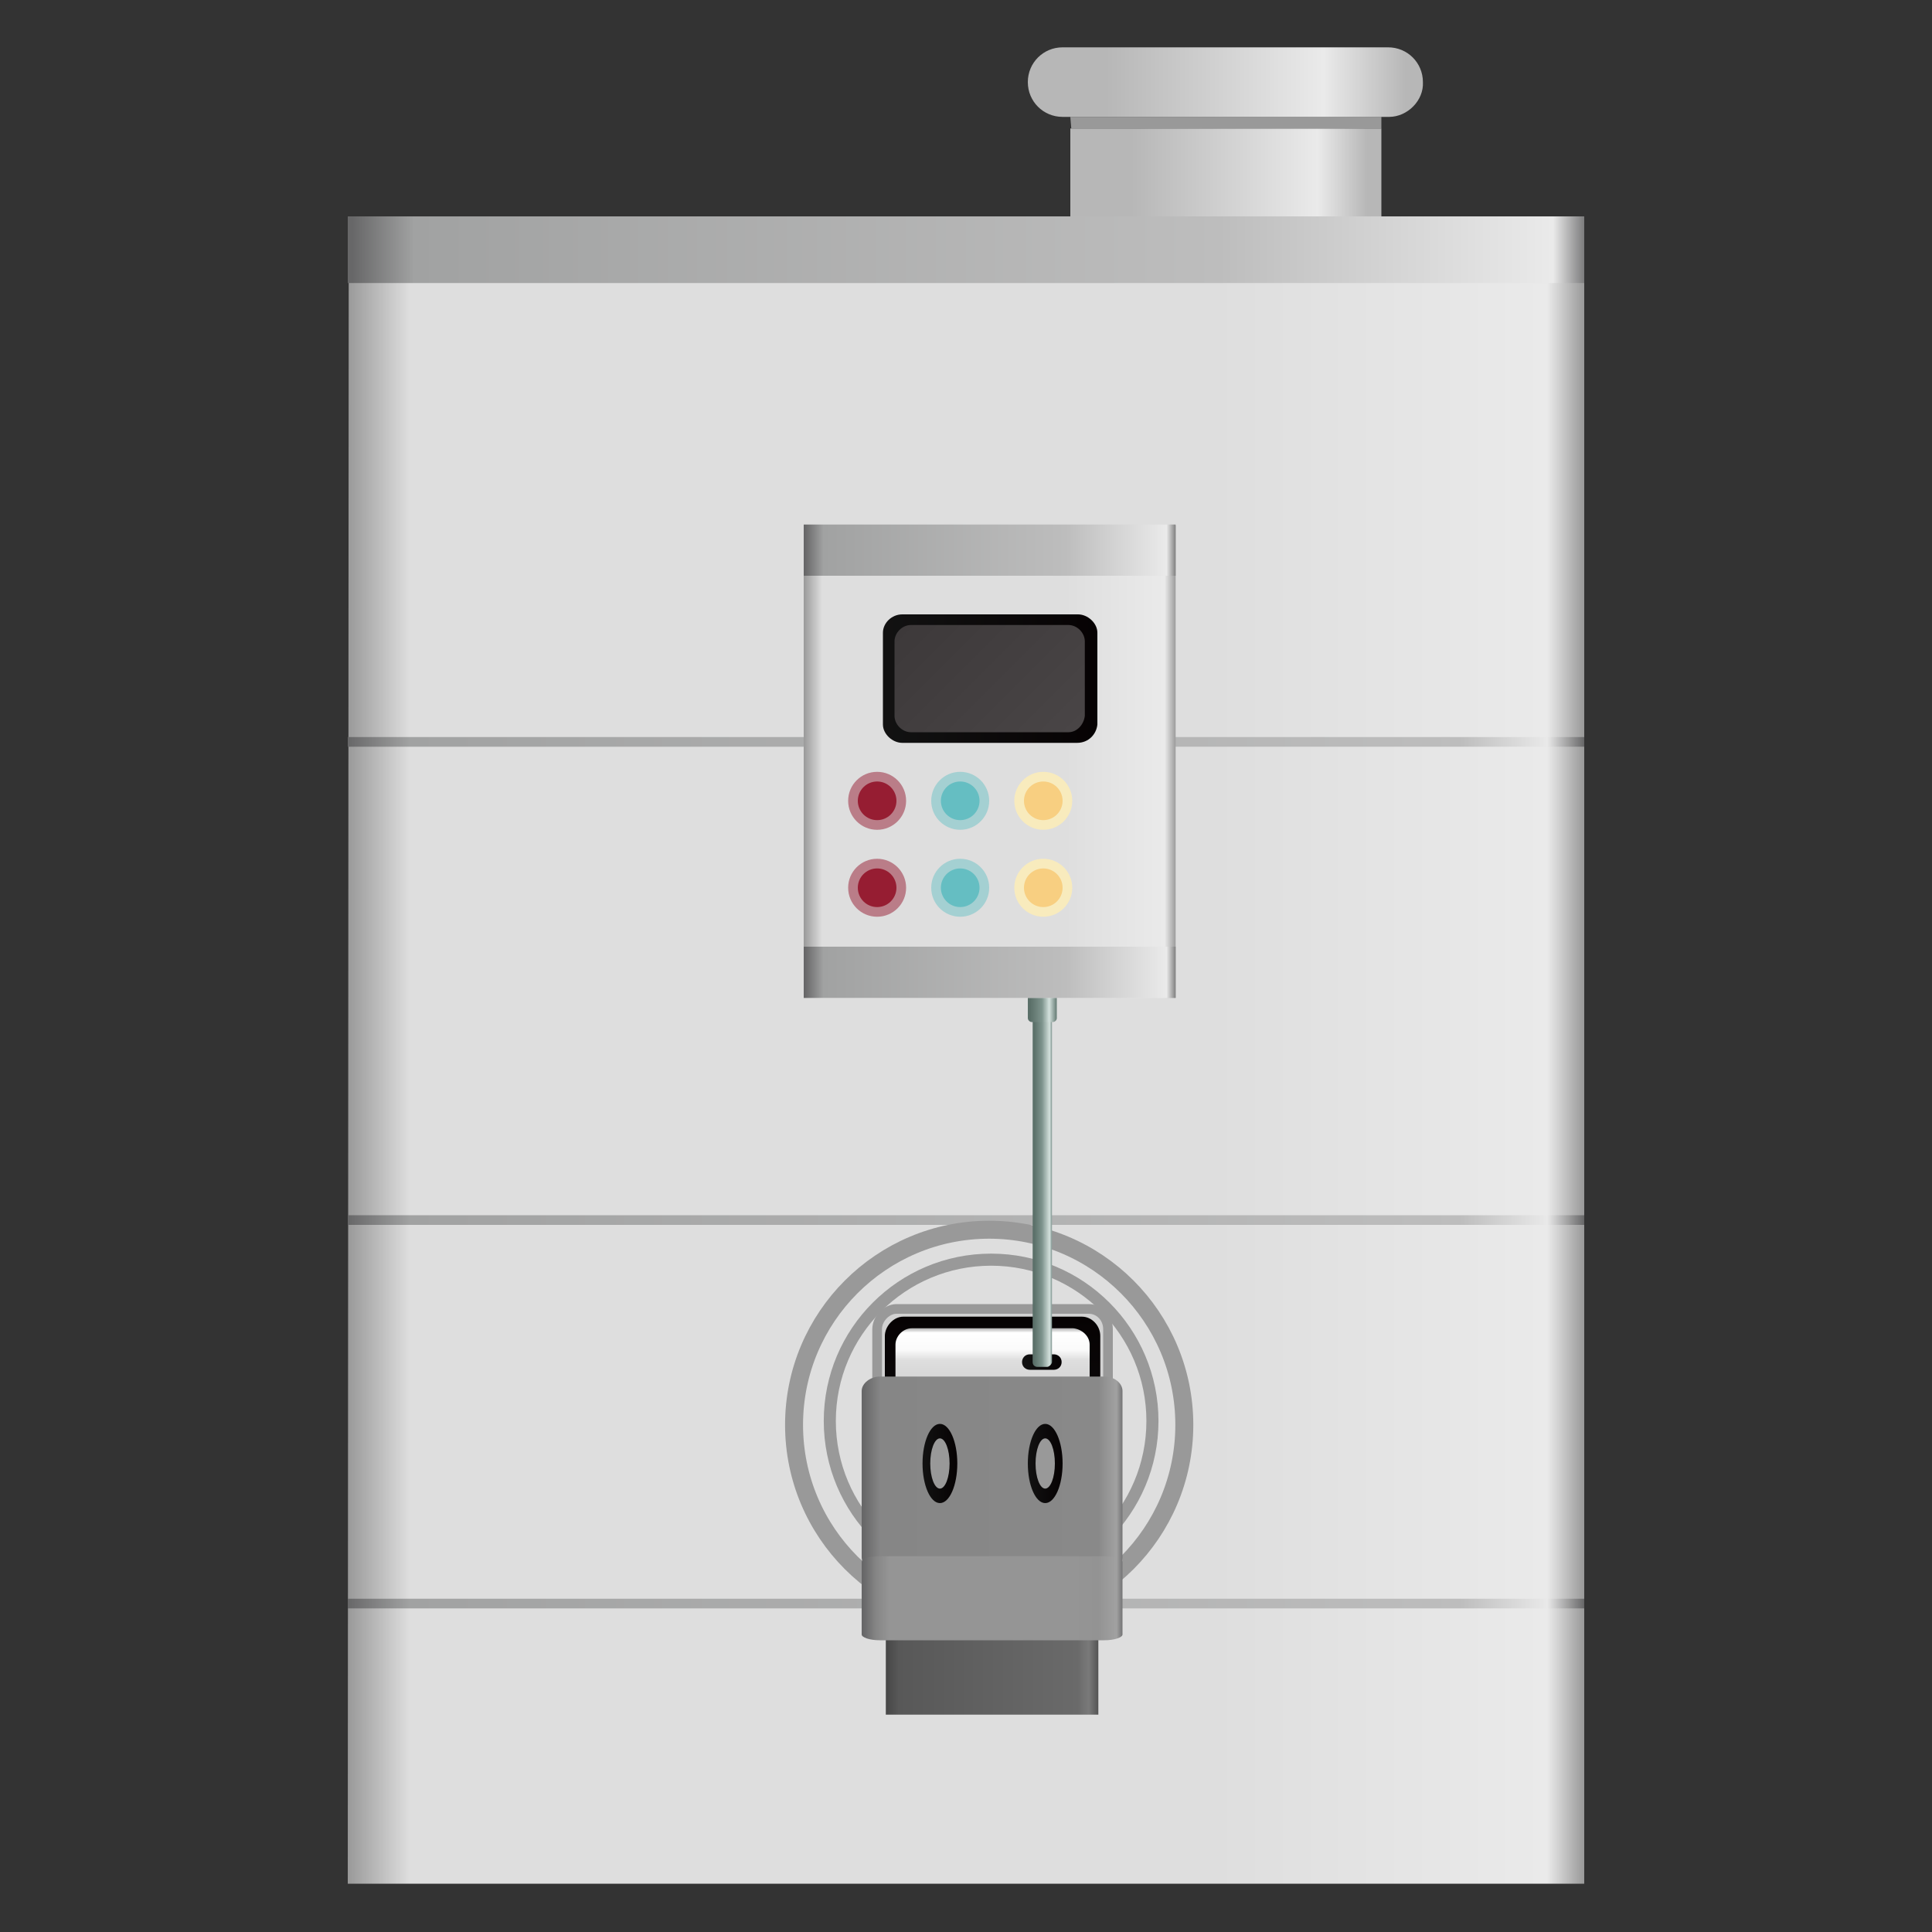 <?xml version="1.0" encoding="utf-8"?>
<!-- Generator: Adobe Illustrator 23.0.3, SVG Export Plug-In . SVG Version: 6.00 Build 0)  -->
<svg version="1.1" id="图层_1" xmlns="http://www.w3.org/2000/svg" xmlns:xlink="http://www.w3.org/1999/xlink" x="0px" y="0px"
	 viewBox="0 0 200 200" style="enable-background:new 0 0 200 200;" xml:space="preserve">
<rect x="0" y="0" width="200" height="200" fill="#333333" stroke="none"/>
<style type="text/css">
	.st0{fill:url(#SVGID_1_);}
	.st1{fill:#999999;}
	.st2{fill:url(#SVGID_2_);}
	.st3{fill:url(#SVGID_3_);}
	.st4{fill:url(#SVGID_4_);}
	.st5{fill:url(#SVGID_5_);}
	.st6{fill:url(#SVGID_6_);}
	.st7{fill:url(#SVGID_7_);}
	.st8{fill:none;stroke:#999999;stroke-width:1.86;stroke-miterlimit:10;}
	.st9{fill:none;stroke:#999999;stroke-width:1.25;stroke-miterlimit:10;}
	.st10{fill:#D2D2D2;stroke:#999999;stroke-miterlimit:10;}
	.st11{fill:url(#SVGID_8_);}
	.st12{fill:url(#SVGID_9_);}
	.st13{fill:url(#SVGID_10_);}
	.st14{fill:url(#SVGID_11_);}
	.st15{fill:url(#SVGID_12_);}
	.st16{fill:url(#SVGID_13_);}
	.st17{fill:url(#SVGID_14_);}
	.st18{fill:url(#SVGID_15_);}
	.st19{fill:url(#SVGID_16_);}
	.st20{fill:url(#SVGID_17_);}
	.st21{fill:url(#SVGID_18_);}
	.st22{fill:url(#SVGID_19_);}
	.st23{fill:url(#SVGID_20_);}
	.st24{fill:url(#SVGID_21_);}
	.st25{fill:url(#SVGID_22_);}
	.st26{opacity:0.5;fill:#961D32;}
	.st27{fill:#961D32;}
	.st28{opacity:0.5;fill:#6AC2C6;}
	.st29{fill:#65BEC2;}
	.st30{fill:#F8EBBD;}
	.st31{fill:#F8CF81;}
</style>
<g>
	<g>
		
			<linearGradient id="SVGID_1_" gradientUnits="userSpaceOnUse" x1="110.681" y1="114.168" x2="142.858" y2="114.168" gradientTransform="matrix(1 0 0 -1 0 132)">
			<stop  offset="0.2" style="stop-color:#B7B7B7"/>
			<stop  offset="0.8" style="stop-color:#EAEAEA"/>
			<stop  offset="0.959" style="stop-color:#B7B7B7"/>
		</linearGradient>
		<rect x="110.8" y="13.3" class="st0" width="32.2" height="9.1"/>
		<path class="st1" d="M110.9,13.3L110.9,13.3l-0.1-1.2h32.2v1.2"/>
		
			<linearGradient id="SVGID_2_" gradientUnits="userSpaceOnUse" x1="106.276" y1="191.433" x2="147.236" y2="191.433" gradientTransform="matrix(1 0 0 -1 0 200)">
			<stop  offset="0.2" style="stop-color:#B7B7B7"/>
			<stop  offset="0.75" style="stop-color:#EAEAEA"/>
			<stop  offset="0.959" style="stop-color:#B7B7B7"/>
		</linearGradient>
		<path class="st2" d="M143.8,12.1H110c-2,0-3.6-1.6-3.6-3.6l0,0c0-2,1.6-3.6,3.6-3.6h33.7c2,0,3.6,1.6,3.6,3.6l0,0
			C147.4,10.4,145.7,12.1,143.8,12.1z"/>
	</g>
	
		<linearGradient id="SVGID_3_" gradientUnits="userSpaceOnUse" x1="123.339" y1="-45.25" x2="123.339" y2="82.75" gradientTransform="matrix(6.123234e-17 1 1 -6.123234e-17 81.25 -14.65)">
		<stop  offset="0" style="stop-color:#999999"/>
		<stop  offset="4.999992e-02" style="stop-color:#DEDEDE"/>
		<stop  offset="0.7" style="stop-color:#DEDEDE"/>
		<stop  offset="0.97" style="stop-color:#EAEAEA"/>
		<stop  offset="1" style="stop-color:#999999"/>
	</linearGradient>
	<path class="st3" d="M36.1,23.2v-0.8H164V195H36"/>
	<linearGradient id="SVGID_4_" gradientUnits="userSpaceOnUse" x1="36.479" y1="25.83" x2="164.631" y2="25.83">
		<stop  offset="0" style="stop-color:#676768"/>
		<stop  offset="5.000000e-02" style="stop-color:#A1A2A2"/>
		<stop  offset="0.7" style="stop-color:#BDBDBD"/>
		<stop  offset="0.97" style="stop-color:#EAEAEA"/>
		<stop  offset="1" style="stop-color:#676768"/>
	</linearGradient>
	<rect x="36" y="22.4" class="st4" width="128" height="6.9"/>
	
		<linearGradient id="SVGID_5_" gradientUnits="userSpaceOnUse" x1="36" y1="123.189" x2="164" y2="123.189" gradientTransform="matrix(1 0 0 -1 0 200)">
		<stop  offset="0" style="stop-color:#676768"/>
		<stop  offset="5.000000e-02" style="stop-color:#A1A2A2"/>
		<stop  offset="0.9" style="stop-color:#BDBDBD"/>
		<stop  offset="0.97" style="stop-color:#E9E9E9"/>
		<stop  offset="1" style="stop-color:#676768"/>
	</linearGradient>
	<path class="st5" d="M36.5,77.3H36v-1h128v1"/>
	
		<linearGradient id="SVGID_6_" gradientUnits="userSpaceOnUse" x1="36" y1="73.704" x2="164" y2="73.704" gradientTransform="matrix(1 0 0 -1 0 200)">
		<stop  offset="0" style="stop-color:#676768"/>
		<stop  offset="5.000000e-02" style="stop-color:#A1A2A2"/>
		<stop  offset="0.9" style="stop-color:#BDBDBD"/>
		<stop  offset="0.97" style="stop-color:#E9E9E9"/>
		<stop  offset="1" style="stop-color:#676768"/>
	</linearGradient>
	<path class="st6" d="M36.5,126.8H36v-1h128v1"/>
	
		<linearGradient id="SVGID_7_" gradientUnits="userSpaceOnUse" x1="36" y1="34" x2="164" y2="34" gradientTransform="matrix(1 0 0 -1 0 200)">
		<stop  offset="0" style="stop-color:#676768"/>
		<stop  offset="5.000000e-02" style="stop-color:#A1A2A2"/>
		<stop  offset="0.9" style="stop-color:#BDBDBD"/>
		<stop  offset="0.97" style="stop-color:#E9E9E9"/>
		<stop  offset="1" style="stop-color:#676768"/>
	</linearGradient>
	<path class="st7" d="M36.5,166.5H36v-1h128v1"/>
	<g>
		<circle class="st8" cx="102.4" cy="147.5" r="20.2"/>
		<ellipse class="st9" cx="102.6" cy="147.1" rx="16.7" ry="16.7"/>
		<g>
			<path class="st10" d="M114.7,137.6v19.6c0,1.1-1,2.1-2,2.1H92.8c-1.1,0-2-1-2-2.1v-19.6c0-1.1,1-2.1,2-2.1h19.9
				C113.8,135.5,114.7,136.4,114.7,137.6z"/>
			
				<linearGradient id="SVGID_8_" gradientUnits="userSpaceOnUse" x1="91.726" y1="-41.491" x2="113.755" y2="-41.491" gradientTransform="matrix(1 0 0 -1 0 132)">
				<stop  offset="0" style="stop-color:#474747"/>
				<stop  offset="5.944417e-02" style="stop-color:#585858"/>
				<stop  offset="0.9" style="stop-color:#6A6A6A"/>
				<stop  offset="0.953" style="stop-color:#7A7A7A"/>
				<stop  offset="1" style="stop-color:#515151"/>
			</linearGradient>
			<path class="st11" d="M91.7,177.5L91.7,177.5v-8h22v8"/>
			
				<linearGradient id="SVGID_9_" gradientUnits="userSpaceOnUse" x1="10.488" y1="-93.705" x2="32.597" y2="-93.705" gradientTransform="matrix(6.123234e-17 -1 -1 -6.123234e-17 9.021 168.87)">
				<stop  offset="0" style="stop-color:#121212"/>
				<stop  offset="1" style="stop-color:#060203"/>
			</linearGradient>
			<path class="st12" d="M113.9,138.3v18.2c0,1-0.9,2-1.9,2H93.5c-1,0-1.9-0.9-1.9-2v-18.2c0-1,0.9-2,1.9-2H112
				C113,136.3,113.9,137.2,113.9,138.3z"/>
			
				<linearGradient id="SVGID_10_" gradientUnits="userSpaceOnUse" x1="11.639" y1="-93.705" x2="31.501" y2="-93.705" gradientTransform="matrix(6.123234e-17 -1 -1 -6.123234e-17 9.021 168.87)">
				<stop  offset="0" style="stop-color:#999999"/>
				<stop  offset="0.827" style="stop-color:#DEDEDE"/>
				<stop  offset="0.88" style="stop-color:#FAFAFA"/>
				<stop  offset="0.97" style="stop-color:#FFFFFF"/>
				<stop  offset="1" style="stop-color:#999999"/>
			</linearGradient>
			<path class="st13" d="M112.8,139.2v16.3c0,0.9-0.8,1.7-1.7,1.7H94.4c-0.9,0-1.7-0.8-1.7-1.7v-16.3c0-0.9,0.8-1.7,1.7-1.7h16.7
				C112,137.6,112.8,138.3,112.8,139.2z"/>
			<linearGradient id="SVGID_11_" gradientUnits="userSpaceOnUse" x1="89.358" y1="152.677" x2="116.39" y2="152.677">
				<stop  offset="0" style="stop-color:#676768"/>
				<stop  offset="6.611084e-02" style="stop-color:#868686"/>
				<stop  offset="0.9" style="stop-color:#898989"/>
				<stop  offset="0.97" style="stop-color:#A1A1A1"/>
				<stop  offset="1" style="stop-color:#676768"/>
			</linearGradient>
			<path class="st14" d="M114.3,162.7H91.1c-1.1,0-1.9-0.7-1.9-1.5v-4.8v-12.4c0-0.8,0.9-1.5,1.9-1.5h23.2c1.1,0,1.9,0.7,1.9,1.5
				v17.2C116.2,162.1,115.4,162.7,114.3,162.7z"/>
			<linearGradient id="SVGID_12_" gradientUnits="userSpaceOnUse" x1="105.884" y1="141.095" x2="109.889" y2="141.095">
				<stop  offset="0" style="stop-color:#121212"/>
				<stop  offset="1" style="stop-color:#060203"/>
			</linearGradient>
			<path class="st15" d="M109.1,141.8h-2.5c-0.4,0-0.8-0.3-0.8-0.8l0,0c0-0.4,0.3-0.8,0.8-0.8h2.5c0.4,0,0.8,0.3,0.8,0.8l0,0
				C109.9,141.5,109.5,141.8,109.1,141.8z"/>
			<g>
				<g>
					<linearGradient id="SVGID_13_" gradientUnits="userSpaceOnUse" x1="95.517" y1="151.506" x2="99.106" y2="151.506">
						<stop  offset="0" style="stop-color:#121212"/>
						<stop  offset="1" style="stop-color:#060203"/>
					</linearGradient>
					<ellipse class="st16" cx="97.3" cy="151.5" rx="1.8" ry="4.1"/>
					<ellipse class="st1" cx="97.3" cy="151.5" rx="1" ry="2.6"/>
				</g>
				<g>
					<linearGradient id="SVGID_14_" gradientUnits="userSpaceOnUse" x1="106.385" y1="151.506" x2="109.974" y2="151.506">
						<stop  offset="0" style="stop-color:#121212"/>
						<stop  offset="1" style="stop-color:#060203"/>
					</linearGradient>
					<ellipse class="st17" cx="108.2" cy="151.5" rx="1.8" ry="4.1"/>
					<ellipse class="st1" cx="108.2" cy="151.5" rx="1" ry="2.6"/>
				</g>
			</g>
			<linearGradient id="SVGID_15_" gradientUnits="userSpaceOnUse" x1="89.358" y1="165.454" x2="116.39" y2="165.454">
				<stop  offset="0" style="stop-color:#676768"/>
				<stop  offset="5.000000e-02" style="stop-color:#868686"/>
				<stop  offset="0.1" style="stop-color:#959595"/>
				<stop  offset="0.8" style="stop-color:#959595"/>
				<stop  offset="0.9" style="stop-color:#939393"/>
				<stop  offset="0.97" style="stop-color:#A1A1A1"/>
				<stop  offset="1" style="stop-color:#676768"/>
			</linearGradient>
			<path class="st18" d="M114.3,169.8H91.1c-1.1,0-1.9-0.3-1.9-0.6v-2.1v-5.4c0-0.4,0.9-0.6,1.9-0.6h23.2c1.1,0,1.9,0.3,1.9,0.6v7.5
				C116.2,169.5,115.4,169.8,114.3,169.8z"/>
		</g>
		<linearGradient id="SVGID_16_" gradientUnits="userSpaceOnUse" x1="106.865" y1="123.451" x2="108.865" y2="123.451">
			<stop  offset="0.1" style="stop-color:#5B7069"/>
			<stop  offset="0.5" style="stop-color:#7D938C"/>
			<stop  offset="0.9" style="stop-color:#D4E1DD"/>
			<stop  offset="1" style="stop-color:#8A9E9A"/>
		</linearGradient>
		<path class="st19" d="M108.4,141.5h-1c-0.3,0-0.5-0.2-0.5-0.5v-24.6v-10.9h2v10.9V141C108.9,141.2,108.6,141.5,108.4,141.5z"/>
		<linearGradient id="SVGID_17_" gradientUnits="userSpaceOnUse" x1="106.365" y1="104.25" x2="109.365" y2="104.25">
			<stop  offset="0.1" style="stop-color:#5B7069"/>
			<stop  offset="0.5" style="stop-color:#7D938C"/>
			<stop  offset="0.75" style="stop-color:#D4E1DD"/>
			<stop  offset="1" style="stop-color:#687E77"/>
		</linearGradient>
		<path class="st20" d="M109,105.8h-2.2c-0.2,0-0.4-0.2-0.4-0.4v-2.6h3v2.6C109.4,105.6,109.2,105.8,109,105.8z"/>
	</g>
	<g>
		
			<linearGradient id="SVGID_18_" gradientUnits="userSpaceOnUse" x1="93.475" y1="1.925" x2="93.475" y2="40.484" gradientTransform="matrix(6.123234e-17 1 1 -6.123234e-17 81.25 -14.65)">
			<stop  offset="0" style="stop-color:#999999"/>
			<stop  offset="4.999992e-02" style="stop-color:#DEDEDE"/>
			<stop  offset="0.7" style="stop-color:#DEDEDE"/>
			<stop  offset="0.97" style="stop-color:#EAEAEA"/>
			<stop  offset="1" style="stop-color:#999999"/>
		</linearGradient>
		<path class="st21" d="M83.2,54.6v-0.2h38.5v48.9H83.2"/>
		<linearGradient id="SVGID_19_" gradientUnits="userSpaceOnUse" x1="83.317" y1="56.902" x2="121.921" y2="56.902">
			<stop  offset="0" style="stop-color:#676768"/>
			<stop  offset="5.000000e-02" style="stop-color:#A1A2A2"/>
			<stop  offset="0.7" style="stop-color:#BDBDBD"/>
			<stop  offset="0.97" style="stop-color:#EAEAEA"/>
			<stop  offset="1" style="stop-color:#676768"/>
		</linearGradient>
		<rect x="83.2" y="54.3" class="st22" width="38.5" height="5.3"/>
		<g>
			
				<linearGradient id="SVGID_20_" gradientUnits="userSpaceOnUse" x1="91.442" y1="129.755" x2="113.552" y2="129.755" gradientTransform="matrix(1 0 0 -1 0 200)">
				<stop  offset="0" style="stop-color:#121212"/>
				<stop  offset="1" style="stop-color:#060203"/>
			</linearGradient>
			<path class="st23" d="M111.5,76.9H93.4c-1,0-2-0.9-2-1.9v-9.5c0-1,0.9-1.9,2-1.9h18.2c1,0,2,0.9,2,1.9V75
				C113.5,76,112.7,76.9,111.5,76.9z"/>
			
				<linearGradient id="SVGID_21_" gradientUnits="userSpaceOnUse" x1="109.573" y1="122.615" x2="95.139" y2="137.049" gradientTransform="matrix(1 0 0 -1 0 200)">
				<stop  offset="0" style="stop-color:#494546"/>
				<stop  offset="1" style="stop-color:#3D393A"/>
			</linearGradient>
			<path class="st24" d="M110.6,75.8H94.3c-0.9,0-1.7-0.8-1.7-1.7v-7.7c0-0.9,0.8-1.7,1.7-1.7h16.3c0.9,0,1.7,0.8,1.7,1.7v7.7
				C112.2,75,111.5,75.8,110.6,75.8z"/>
		</g>
		<linearGradient id="SVGID_22_" gradientUnits="userSpaceOnUse" x1="83.317" y1="100.633" x2="121.921" y2="100.633">
			<stop  offset="0" style="stop-color:#676768"/>
			<stop  offset="5.000000e-02" style="stop-color:#A1A2A2"/>
			<stop  offset="0.7" style="stop-color:#BDBDBD"/>
			<stop  offset="0.97" style="stop-color:#EAEAEA"/>
			<stop  offset="1" style="stop-color:#676768"/>
		</linearGradient>
		<rect x="83.2" y="98" class="st25" width="38.5" height="5.3"/>
		<g>
			<circle class="st26" cx="90.8" cy="82.9" r="3"/>
			<circle class="st27" cx="90.8" cy="82.9" r="2"/>
			<circle class="st28" cx="99.4" cy="82.9" r="3"/>
			<circle class="st29" cx="99.4" cy="82.9" r="2"/>
			<circle class="st30" cx="108" cy="82.9" r="3"/>
			<circle class="st31" cx="108" cy="82.9" r="2"/>
		</g>
		<g>
			<circle class="st26" cx="90.8" cy="91.9" r="3"/>
			<circle class="st27" cx="90.8" cy="91.9" r="2"/>
			<circle class="st28" cx="99.4" cy="91.9" r="3"/>
			<circle class="st29" cx="99.4" cy="91.9" r="2"/>
			<circle class="st30" cx="108" cy="91.9" r="3"/>
			<circle class="st31" cx="108" cy="91.9" r="2"/>
		</g>
	</g>
</g>
</svg>
